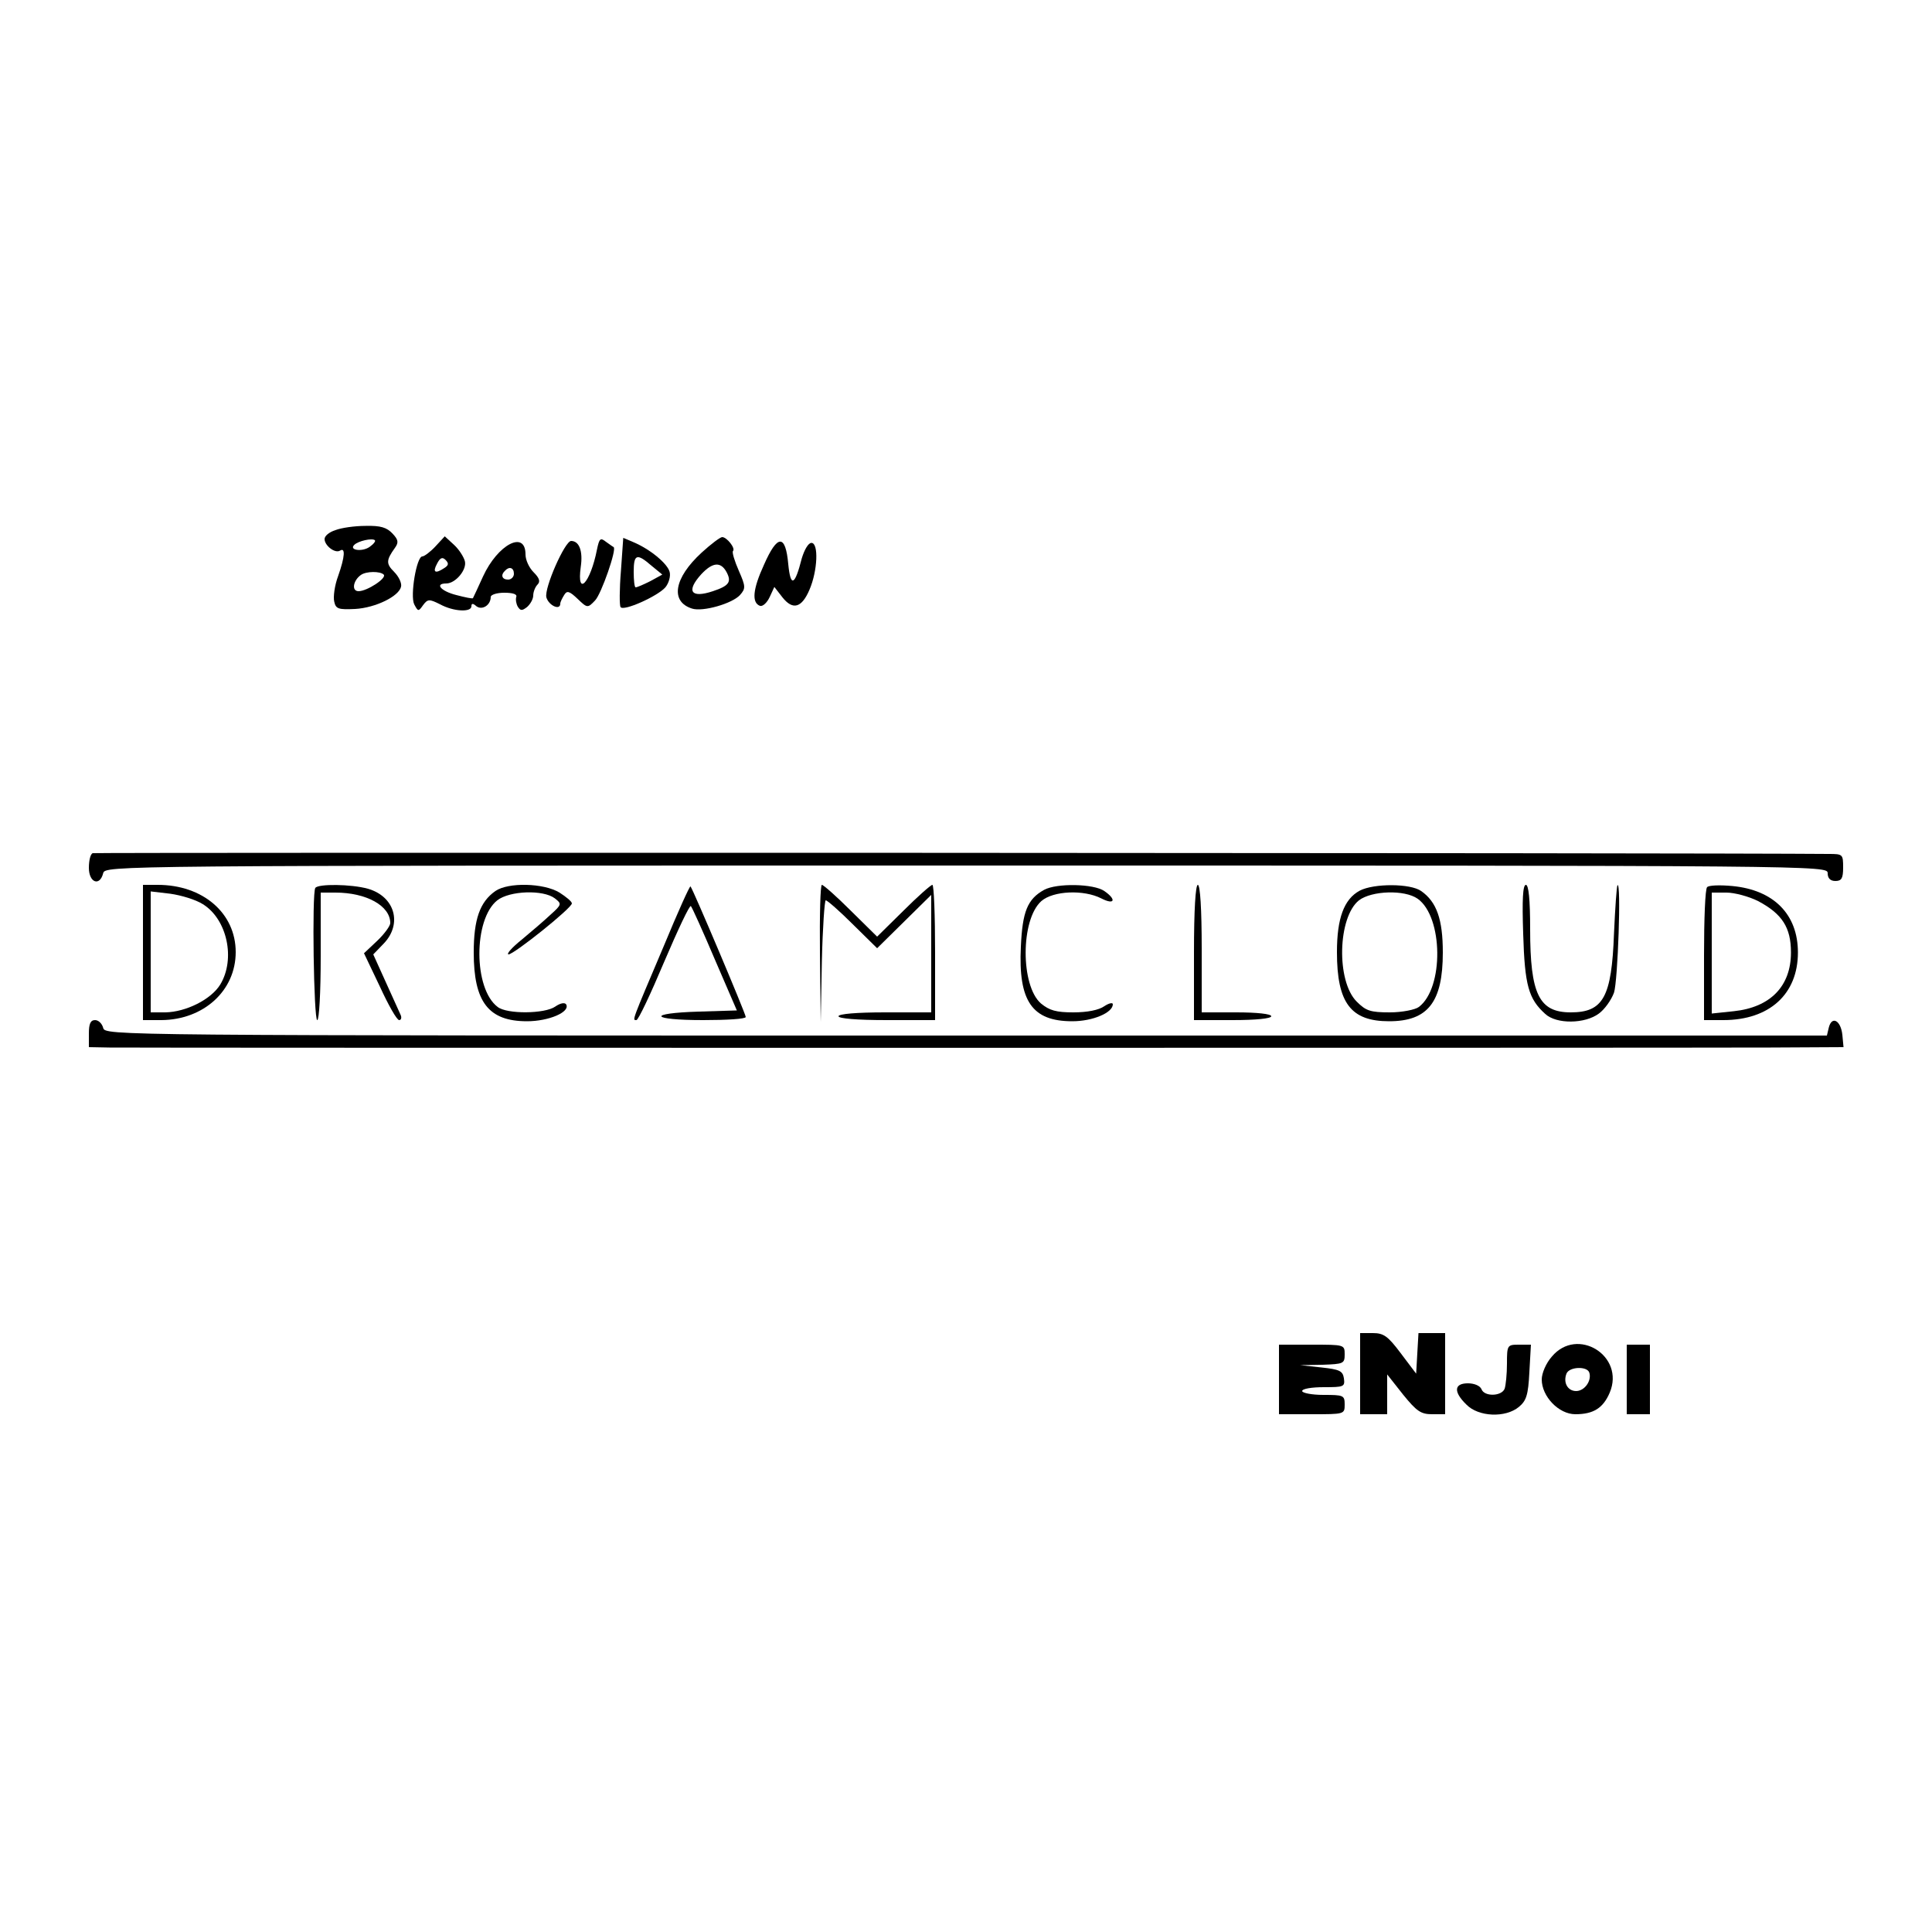<?xml version="1.0" standalone="no"?>
<!DOCTYPE svg PUBLIC "-//W3C//DTD SVG 20010904//EN"
 "http://www.w3.org/TR/2001/REC-SVG-20010904/DTD/svg10.dtd">
<svg version="1.0" xmlns="http://www.w3.org/2000/svg"
 width="500pt" height="500pt" viewBox="0 0 500 500"
 preserveAspectRatio="xMidYMid meet">

<g transform="translate(0,500) scale(0.1,-0.1)"
fill="#000000" stroke="none">
<path d="M868 3628 c-16 -5 -28 -15 -28 -23 0 -17 27 -38 40 -30 14 9 13 -15
-5 -66 -9 -24 -13 -54 -10 -66 4 -19 11 -21 54 -19 53 3 114 33 119 58 2 9 -6
26 -18 38 -21 21 -21 30 2 62 10 14 9 21 -6 37 -15 16 -31 21 -70 20 -28 0
-63 -5 -78 -11z m89 -43 c-19 -14 -55 -9 -40 5 10 10 46 18 53 12 3 -2 -3 -10
-13 -17z m36 -72 c9 -9 -43 -43 -65 -43 -19 0 -14 28 6 42 14 10 50 10 59 1z"/>
<path d="M1127 3586 c-13 -14 -29 -26 -34 -26 -15 0 -32 -102 -21 -124 10 -19
11 -19 23 -2 12 16 16 16 44 2 35 -19 81 -21 81 -5 0 8 4 8 13 0 15 -11 37 3
37 24 0 6 16 11 35 11 23 0 34 -4 31 -11 -2 -7 0 -18 4 -25 7 -11 11 -11 24
-1 9 8 16 21 16 30 0 9 5 22 11 28 8 8 5 17 -10 32 -12 12 -21 32 -21 46 0 64
-72 26 -110 -57 -13 -29 -25 -54 -26 -56 -1 -2 -20 2 -43 8 -40 10 -57 30 -26
30 24 0 54 36 48 58 -3 11 -15 30 -28 42 l-24 22 -24 -26z m23 -56 c-24 -16
-31 -11 -19 11 8 16 14 18 22 10 9 -9 8 -14 -3 -21z m180 -15 c0 -8 -7 -15
-15 -15 -16 0 -20 12 -8 23 11 12 23 8 23 -8z"/>
<path d="M1545 3578 c-17 -87 -53 -125 -42 -45 6 41 -4 67 -25 67 -16 0 -70
-122 -64 -146 6 -21 36 -35 36 -16 0 4 5 14 10 22 7 12 13 11 35 -10 25 -24
26 -24 45 -4 16 16 57 134 48 138 -2 1 -10 7 -20 14 -14 11 -17 9 -23 -20z"/>
<path d="M1607 3523 c-4 -48 -4 -90 -1 -94 7 -12 96 28 116 51 9 11 14 29 11
40 -6 22 -51 59 -94 77 l-26 11 -6 -85z m79 13 l28 -23 -31 -17 c-18 -9 -34
-16 -38 -16 -3 0 -5 18 -5 40 0 46 8 49 46 16z"/>
<path d="M1816 3570 c-72 -66 -82 -127 -25 -145 28 -9 104 13 124 35 15 17 15
22 -3 63 -11 25 -18 48 -15 51 7 7 -16 36 -28 36 -5 0 -29 -18 -53 -40z m64
-50 c14 -26 7 -36 -35 -50 -57 -19 -70 0 -30 44 29 31 50 33 65 6z"/>
<path d="M1977 3538 c-29 -63 -32 -98 -10 -106 7 -2 18 8 25 23 l12 26 21 -27
c27 -34 50 -27 70 20 21 49 24 121 5 121 -8 0 -18 -17 -25 -40 -18 -71 -29
-76 -35 -15 -7 78 -28 78 -63 -2z"/>
<path d="M240 2792 c-6 -2 -10 -19 -10 -38 0 -38 28 -49 37 -14 5 20 14 20
2234 20 2222 0 2229 0 2229 -20 0 -13 7 -20 20 -20 16 0 20 7 20 35 0 34 -1
35 -37 35 -307 3 -4486 4 -4493 2z"/>
<path d="M370 2535 l0 -175 48 0 c109 1 192 76 192 176 0 101 -85 174 -202
174 l-38 0 0 -175z m155 125 c63 -39 85 -142 45 -208 -24 -39 -89 -71 -142
-72 l-38 0 0 156 0 157 51 -6 c28 -4 65 -15 84 -27z"/>
<path d="M816 2702 c-9 -14 -4 -342 5 -342 5 0 9 72 9 165 l0 165 38 0 c80 0
142 -34 142 -79 0 -7 -15 -28 -34 -46 l-34 -32 41 -86 c22 -48 44 -87 50 -87
5 0 7 6 4 13 -3 6 -20 45 -38 84 l-33 73 27 28 c49 51 29 122 -41 142 -43 12
-129 13 -136 2z"/>
<path d="M1282 2694 c-40 -28 -56 -73 -56 -159 0 -128 38 -178 138 -178 56 0
113 24 101 44 -4 5 -15 3 -28 -6 -27 -19 -125 -20 -149 -1 -63 47 -63 227 -1
276 32 25 119 28 149 5 18 -14 18 -16 -11 -42 -17 -16 -51 -45 -75 -65 -25
-20 -40 -37 -34 -38 14 0 164 120 164 132 0 5 -15 17 -32 28 -41 25 -133 27
-166 4z"/>
<path d="M1718 2552 c-84 -198 -82 -192 -71 -192 5 0 37 68 72 151 35 82 66
148 69 144 3 -3 31 -65 62 -138 l57 -132 -98 -3 c-136 -4 -127 -22 11 -22 61
0 110 3 110 8 0 8 -137 332 -143 338 -2 2 -33 -67 -69 -154z"/>
<path d="M2122 2533 l2 -178 3 158 c2 86 7 157 10 157 4 0 36 -28 70 -62 l63
-62 70 69 70 69 0 -152 0 -152 -120 0 c-73 0 -120 -4 -120 -10 0 -6 48 -10
125 -10 l125 0 0 175 c0 96 -3 175 -7 175 -4 0 -38 -30 -75 -67 l-68 -67 -68
67 c-37 37 -71 67 -75 67 -4 0 -6 -80 -5 -177z"/>
<path d="M2702 2697 c-43 -24 -56 -56 -60 -147 -7 -141 29 -193 133 -193 53 0
105 22 105 44 0 5 -10 3 -22 -5 -14 -10 -44 -16 -80 -16 -45 0 -62 5 -84 23
-53 46 -53 217 1 265 31 27 110 30 155 7 35 -18 40 -3 8 19 -27 19 -123 21
-156 3z"/>
<path d="M3090 2535 l0 -175 100 0 c60 0 100 4 100 10 0 6 -37 10 -90 10 l-90
0 0 165 c0 103 -4 165 -10 165 -6 0 -10 -65 -10 -175z"/>
<path d="M3519 2695 c-41 -22 -59 -72 -59 -159 0 -132 36 -179 135 -179 100 0
139 49 139 178 0 86 -16 131 -56 159 -28 20 -123 20 -159 1z m150 -21 c66 -47
68 -231 3 -280 -9 -7 -43 -14 -75 -14 -51 0 -62 4 -86 28 -53 53 -49 218 6
262 33 25 118 28 152 4z"/>
<path d="M3942 2583 c4 -134 14 -168 57 -207 29 -27 103 -26 139 1 15 11 32
35 39 54 10 30 19 289 9 278 -2 -2 -6 -58 -9 -125 -6 -165 -28 -204 -112 -204
-82 0 -105 47 -105 215 0 78 -4 115 -11 115 -8 0 -10 -38 -7 -127z"/>
<path d="M4418 2704 c-5 -4 -8 -83 -8 -176 l0 -168 50 0 c119 0 193 67 193
175 0 99 -63 162 -170 172 -32 3 -61 2 -65 -3z m132 -36 c62 -33 85 -68 85
-133 0 -87 -53 -142 -148 -152 l-57 -6 0 157 0 156 38 0 c21 0 58 -10 82 -22z"/>
<path d="M230 2325 l0 -35 53 -1 c69 -1 4059 -1 4300 0 l188 1 -3 32 c-4 37
-27 50 -35 19 l-5 -21 -2228 0 c-2219 0 -2228 0 -2233 20 -3 11 -12 20 -21 20
-12 0 -16 -10 -16 -35z"/>
<path d="M3520 1445 l0 -105 35 0 35 0 0 51 0 52 41 -52 c35 -43 46 -51 75
-51 l34 0 0 105 0 105 -34 0 -35 0 -3 -52 -3 -53 -40 53 c-33 44 -44 52 -72
52 l-33 0 0 -105z"/>
<path d="M3310 1430 l0 -90 85 0 c84 0 85 0 85 25 0 24 -3 25 -55 25 -30 0
-55 5 -55 10 0 6 25 10 56 10 52 0 55 1 52 23 -3 19 -11 23 -58 28 l-55 6 58
1 c54 2 57 3 57 27 0 25 -1 25 -85 25 l-85 0 0 -90z"/>
<path d="M3900 1471 c0 -27 -3 -56 -6 -65 -8 -20 -53 -21 -60 -1 -4 9 -19 15
-35 15 -36 0 -38 -22 -4 -55 31 -32 101 -35 136 -6 19 16 24 30 27 90 l4 71
-31 0 c-30 0 -31 -1 -31 -49z"/>
<path d="M4016 1489 c-15 -17 -26 -43 -26 -59 0 -44 44 -90 87 -90 47 0 72 16
89 56 40 95 -84 172 -150 93z m97 -41 c7 -21 -12 -48 -34 -48 -22 0 -34 22
-25 45 7 18 53 20 59 3z"/>
<path d="M4210 1430 l0 -90 30 0 30 0 0 90 0 90 -30 0 -30 0 0 -90z"/>
</g>
</svg>
